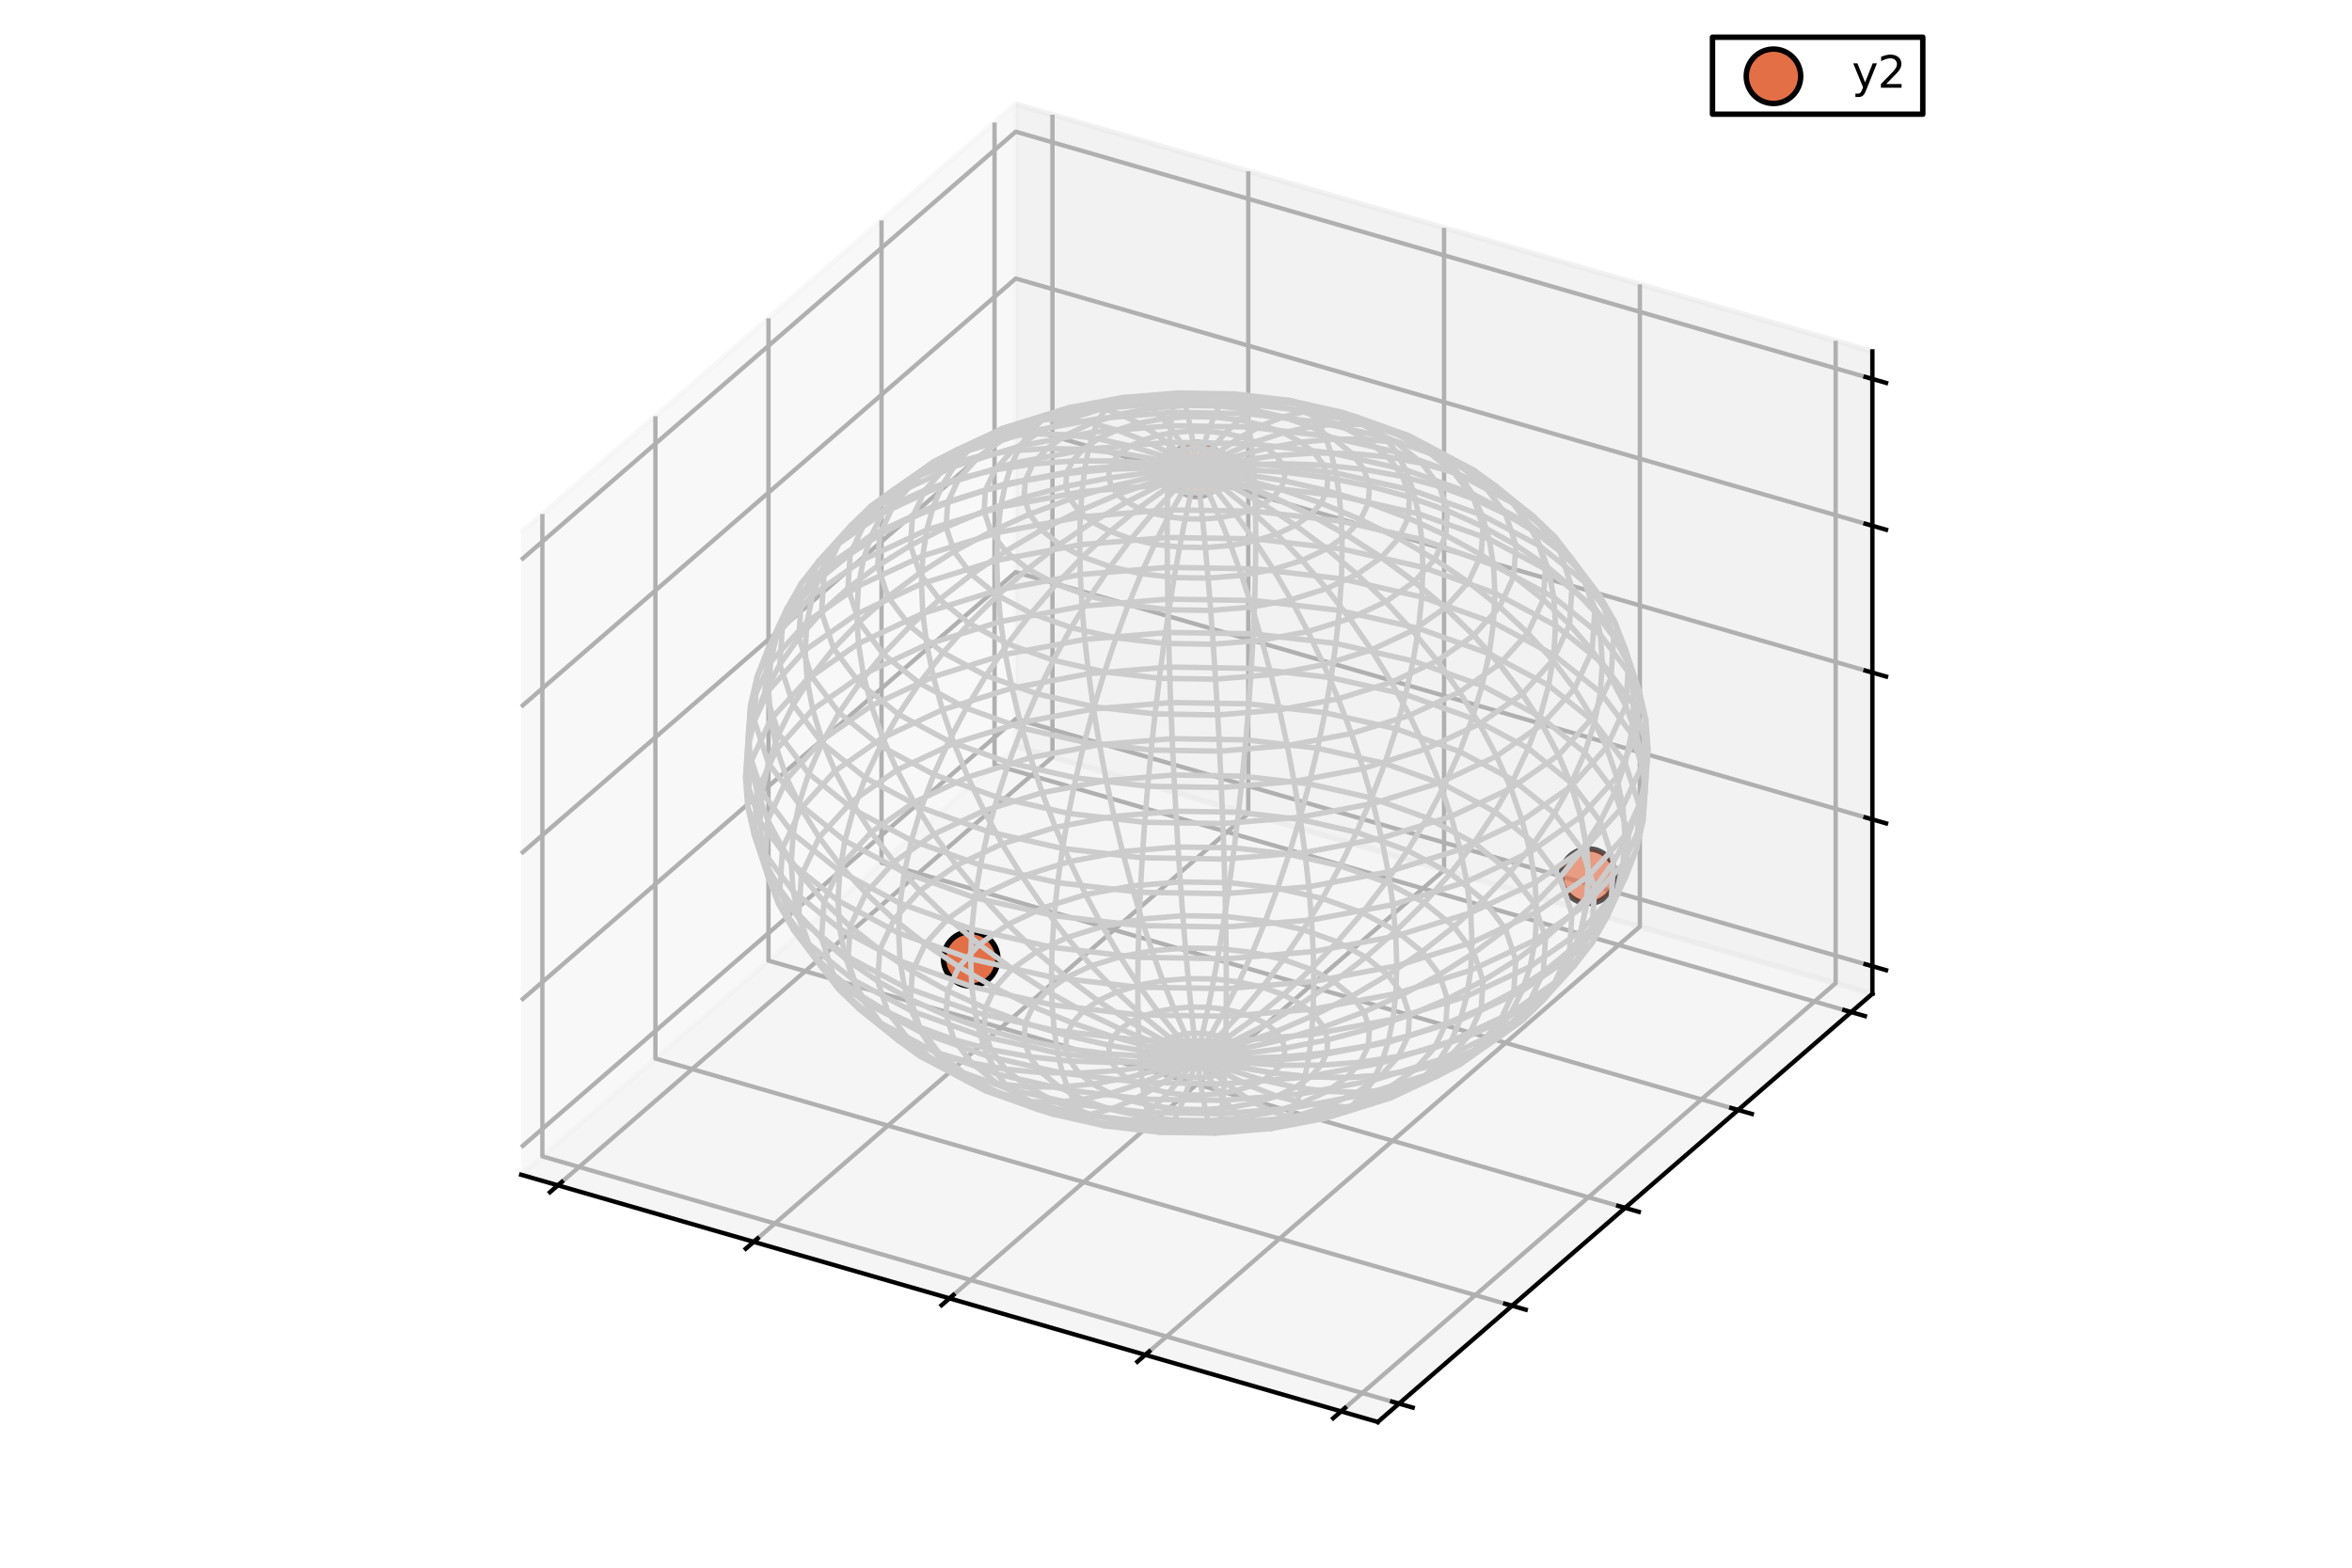<?xml version="1.0" encoding="utf-8" standalone="no"?>
<!DOCTYPE svg PUBLIC "-//W3C//DTD SVG 1.1//EN"
  "http://www.w3.org/Graphics/SVG/1.1/DTD/svg11.dtd">
<svg xmlns:xlink="http://www.w3.org/1999/xlink" width="432pt" height="288pt" viewBox="0 0 432 288" xmlns="http://www.w3.org/2000/svg" version="1.1">
 <defs>
  <style type="text/css">*{stroke-linejoin: round; stroke-linecap: butt}</style>
 </defs>
 <g id="figure_1">
  <g id="patch_1">
   <path d="M 0 288 
L 432 288 
L 432 0 
L 0 0 
z
" style="fill: #ffffff"/>
  </g>
  <g id="patch_2">
   <path d="M 74.835 285.165 
L 357.165 285.165 
L 357.165 2.835 
L 74.835 2.835 
z
" style="fill: #ffffff"/>
  </g>
  <g id="pane3d_1">
   <g id="patch_3">
    <path d="M 95.726 215.812 
L 186.566 137.142 
L 186.566 19.138 
L 95.726 97.807 
" style="fill: #f2f2f2; opacity: 0.5; stroke: #f2f2f2; stroke-linejoin: miter"/>
   </g>
  </g>
  <g id="pane3d_2">
   <g id="patch_4">
    <path d="M 186.566 137.142 
L 343.905 182.562 
L 343.905 64.558 
L 186.566 19.138 
" style="fill: #e6e6e6; opacity: 0.5; stroke: #e6e6e6; stroke-linejoin: miter"/>
   </g>
  </g>
  <g id="pane3d_3">
   <g id="patch_5">
    <path d="M 95.726 215.812 
L 253.065 261.232 
L 343.905 182.562 
L 186.566 137.142 
" style="fill: #ececec; opacity: 0.5; stroke: #ececec; stroke-linejoin: miter"/>
   </g>
  </g>
  <g id="grid3d_1">
   <g id="Line3DCollection_1">
    <path d="M 102.469 217.758 
L 193.309 139.089 
L 193.309 21.084 
" style="fill: none; stroke: #b0b0b0; stroke-width: 0.8"/>
    <path d="M 138.432 228.14 
L 229.272 149.47 
L 229.272 31.466 
" style="fill: none; stroke: #b0b0b0; stroke-width: 0.8"/>
    <path d="M 174.395 238.522 
L 265.235 159.852 
L 265.235 41.848 
" style="fill: none; stroke: #b0b0b0; stroke-width: 0.8"/>
    <path d="M 210.359 248.904 
L 301.199 170.234 
L 301.199 52.229 
" style="fill: none; stroke: #b0b0b0; stroke-width: 0.8"/>
    <path d="M 246.322 259.285 
L 337.162 180.616 
L 337.162 62.611 
" style="fill: none; stroke: #b0b0b0; stroke-width: 0.8"/>
   </g>
  </g>
  <g id="grid3d_2">
   <g id="Line3DCollection_2">
    <path d="M 99.619 94.436 
L 99.619 212.44 
L 256.958 257.86 
" style="fill: none; stroke: #b0b0b0; stroke-width: 0.8"/>
    <path d="M 120.382 76.454 
L 120.382 194.459 
L 277.722 239.879 
" style="fill: none; stroke: #b0b0b0; stroke-width: 0.8"/>
    <path d="M 141.146 58.472 
L 141.146 176.477 
L 298.485 221.897 
" style="fill: none; stroke: #b0b0b0; stroke-width: 0.8"/>
    <path d="M 161.909 40.491 
L 161.909 158.495 
L 319.248 203.915 
" style="fill: none; stroke: #b0b0b0; stroke-width: 0.8"/>
    <path d="M 182.672 22.509 
L 182.672 140.514 
L 340.012 185.934 
" style="fill: none; stroke: #b0b0b0; stroke-width: 0.8"/>
   </g>
  </g>
  <g id="grid3d_3">
   <g id="Line3DCollection_3">
    <path d="M 343.905 177.505 
L 186.566 132.085 
L 95.726 210.755 
" style="fill: none; stroke: #b0b0b0; stroke-width: 0.8"/>
    <path d="M 343.905 150.532 
L 186.566 105.112 
L 95.726 183.782 
" style="fill: none; stroke: #b0b0b0; stroke-width: 0.8"/>
    <path d="M 343.905 123.56 
L 186.566 78.14 
L 95.726 156.81 
" style="fill: none; stroke: #b0b0b0; stroke-width: 0.8"/>
    <path d="M 343.905 96.587 
L 186.566 51.167 
L 95.726 129.837 
" style="fill: none; stroke: #b0b0b0; stroke-width: 0.8"/>
    <path d="M 343.905 69.615 
L 186.566 24.195 
L 95.726 102.865 
" style="fill: none; stroke: #b0b0b0; stroke-width: 0.8"/>
   </g>
  </g>
  <g id="axis3d_1">
   <g id="line2d_1">
    <path d="M 95.726 215.812 
L 253.065 261.232 
" style="fill: none; stroke: #000000; stroke-width: 0.8; stroke-linecap: square"/>
   </g>
   <g id="xtick_1">
    <g id="line2d_2">
     <path d="M 103.195 217.129 
L 101.015 219.017 
" style="fill: none; stroke: #000000; stroke-width: 0.8; stroke-linecap: square"/>
    </g>
   </g>
   <g id="xtick_2">
    <g id="line2d_3">
     <path d="M 139.159 227.511 
L 136.979 229.399 
" style="fill: none; stroke: #000000; stroke-width: 0.8; stroke-linecap: square"/>
    </g>
   </g>
   <g id="xtick_3">
    <g id="line2d_4">
     <path d="M 175.122 237.893 
L 172.942 239.781 
" style="fill: none; stroke: #000000; stroke-width: 0.8; stroke-linecap: square"/>
    </g>
   </g>
   <g id="xtick_4">
    <g id="line2d_5">
     <path d="M 211.085 248.274 
L 208.905 250.162 
" style="fill: none; stroke: #000000; stroke-width: 0.8; stroke-linecap: square"/>
    </g>
   </g>
   <g id="xtick_5">
    <g id="line2d_6">
     <path d="M 247.049 258.656 
L 244.868 260.544 
" style="fill: none; stroke: #000000; stroke-width: 0.8; stroke-linecap: square"/>
    </g>
   </g>
  </g>
  <g id="axis3d_2">
   <g id="line2d_7">
    <path d="M 343.905 182.562 
L 253.065 261.232 
" style="fill: none; stroke: #000000; stroke-width: 0.8; stroke-linecap: square"/>
   </g>
   <g id="xtick_6">
    <g id="line2d_8">
     <path d="M 255.699 257.497 
L 259.476 258.587 
" style="fill: none; stroke: #000000; stroke-width: 0.8; stroke-linecap: square"/>
    </g>
   </g>
   <g id="xtick_7">
    <g id="line2d_9">
     <path d="M 276.463 239.515 
L 280.239 240.605 
" style="fill: none; stroke: #000000; stroke-width: 0.8; stroke-linecap: square"/>
    </g>
   </g>
   <g id="xtick_8">
    <g id="line2d_10">
     <path d="M 297.226 221.534 
L 301.002 222.624 
" style="fill: none; stroke: #000000; stroke-width: 0.8; stroke-linecap: square"/>
    </g>
   </g>
   <g id="xtick_9">
    <g id="line2d_11">
     <path d="M 317.99 203.552 
L 321.766 204.642 
" style="fill: none; stroke: #000000; stroke-width: 0.8; stroke-linecap: square"/>
    </g>
   </g>
   <g id="xtick_10">
    <g id="line2d_12">
     <path d="M 338.753 185.57 
L 342.529 186.66 
" style="fill: none; stroke: #000000; stroke-width: 0.8; stroke-linecap: square"/>
    </g>
   </g>
  </g>
  <g id="axis3d_3">
   <g id="line2d_13">
    <path d="M 343.905 182.562 
L 343.905 64.558 
" style="fill: none; stroke: #000000; stroke-width: 0.8; stroke-linecap: square"/>
   </g>
   <g id="xtick_11">
    <g id="line2d_14">
     <path d="M 342.646 177.141 
L 346.422 178.232 
" style="fill: none; stroke: #000000; stroke-width: 0.8; stroke-linecap: square"/>
    </g>
    <g id="text_1">
     <!-- $-1.0$ -->
     <g style="fill: #ffffff" transform="translate(353.594 180.983) scale(0.08 -0.08)">
      <defs>
       <path id="DejaVuSans-2212" d="M 678 2272 
L 4684 2272 
L 4684 1741 
L 678 1741 
L 678 2272 
z
" transform="scale(0.016)"/>
       <path id="DejaVuSans-31" d="M 794 531 
L 1825 531 
L 1825 4091 
L 703 3866 
L 703 4441 
L 1819 4666 
L 2450 4666 
L 2450 531 
L 3481 531 
L 3481 0 
L 794 0 
L 794 531 
z
" transform="scale(0.016)"/>
       <path id="DejaVuSans-2e" d="M 684 794 
L 1344 794 
L 1344 0 
L 684 0 
L 684 794 
z
" transform="scale(0.016)"/>
       <path id="DejaVuSans-30" d="M 2034 4250 
Q 1547 4250 1301 3770 
Q 1056 3291 1056 2328 
Q 1056 1369 1301 889 
Q 1547 409 2034 409 
Q 2525 409 2770 889 
Q 3016 1369 3016 2328 
Q 3016 3291 2770 3770 
Q 2525 4250 2034 4250 
z
M 2034 4750 
Q 2819 4750 3233 4129 
Q 3647 3509 3647 2328 
Q 3647 1150 3233 529 
Q 2819 -91 2034 -91 
Q 1250 -91 836 529 
Q 422 1150 422 2328 
Q 422 3509 836 4129 
Q 1250 4750 2034 4750 
z
" transform="scale(0.016)"/>
      </defs>
      <use xlink:href="#DejaVuSans-2212" transform="translate(0 0.781)"/>
      <use xlink:href="#DejaVuSans-31" transform="translate(83.789 0.781)"/>
      <use xlink:href="#DejaVuSans-2e" transform="translate(147.412 0.781)"/>
      <use xlink:href="#DejaVuSans-30" transform="translate(179.199 0.781)"/>
     </g>
    </g>
   </g>
   <g id="xtick_12">
    <g id="line2d_15">
     <path d="M 342.646 150.169 
L 346.422 151.259 
" style="fill: none; stroke: #000000; stroke-width: 0.8; stroke-linecap: square"/>
    </g>
    <g id="text_2">
     <!-- $-0.5$ -->
     <g style="fill: #ffffff" transform="translate(353.594 154.011) scale(0.08 -0.08)">
      <defs>
       <path id="DejaVuSans-35" d="M 691 4666 
L 3169 4666 
L 3169 4134 
L 1269 4134 
L 1269 2991 
Q 1406 3038 1543 3061 
Q 1681 3084 1819 3084 
Q 2600 3084 3056 2656 
Q 3513 2228 3513 1497 
Q 3513 744 3044 326 
Q 2575 -91 1722 -91 
Q 1428 -91 1123 -41 
Q 819 9 494 109 
L 494 744 
Q 775 591 1075 516 
Q 1375 441 1709 441 
Q 2250 441 2565 725 
Q 2881 1009 2881 1497 
Q 2881 1984 2565 2268 
Q 2250 2553 1709 2553 
Q 1456 2553 1204 2497 
Q 953 2441 691 2322 
L 691 4666 
z
" transform="scale(0.016)"/>
      </defs>
      <use xlink:href="#DejaVuSans-2212" transform="translate(0 0.781)"/>
      <use xlink:href="#DejaVuSans-30" transform="translate(83.789 0.781)"/>
      <use xlink:href="#DejaVuSans-2e" transform="translate(147.412 0.781)"/>
      <use xlink:href="#DejaVuSans-35" transform="translate(179.199 0.781)"/>
     </g>
    </g>
   </g>
   <g id="xtick_13">
    <g id="line2d_16">
     <path d="M 342.646 123.196 
L 346.422 124.287 
" style="fill: none; stroke: #000000; stroke-width: 0.8; stroke-linecap: square"/>
    </g>
    <g id="text_3">
     <!-- $0.0$ -->
     <g style="fill: #ffffff" transform="translate(356.914 127.038) scale(0.08 -0.08)">
      <use xlink:href="#DejaVuSans-30" transform="translate(0 0.781)"/>
      <use xlink:href="#DejaVuSans-2e" transform="translate(63.623 0.781)"/>
      <use xlink:href="#DejaVuSans-30" transform="translate(95.41 0.781)"/>
     </g>
    </g>
   </g>
   <g id="xtick_14">
    <g id="line2d_17">
     <path d="M 342.646 96.224 
L 346.422 97.314 
" style="fill: none; stroke: #000000; stroke-width: 0.8; stroke-linecap: square"/>
    </g>
    <g id="text_4">
     <!-- $0.5$ -->
     <g style="fill: #ffffff" transform="translate(356.914 100.066) scale(0.08 -0.08)">
      <use xlink:href="#DejaVuSans-30" transform="translate(0 0.781)"/>
      <use xlink:href="#DejaVuSans-2e" transform="translate(63.623 0.781)"/>
      <use xlink:href="#DejaVuSans-35" transform="translate(95.41 0.781)"/>
     </g>
    </g>
   </g>
   <g id="xtick_15">
    <g id="line2d_18">
     <path d="M 342.646 69.252 
L 346.422 70.342 
" style="fill: none; stroke: #000000; stroke-width: 0.8; stroke-linecap: square"/>
    </g>
    <g id="text_5">
     <!-- $1.0$ -->
     <g style="fill: #ffffff" transform="translate(356.914 73.093) scale(0.08 -0.08)">
      <use xlink:href="#DejaVuSans-31" transform="translate(0 0.781)"/>
      <use xlink:href="#DejaVuSans-2e" transform="translate(63.623 0.781)"/>
      <use xlink:href="#DejaVuSans-30" transform="translate(95.41 0.781)"/>
     </g>
    </g>
   </g>
  </g>
  <g id="axes_1">
   <g id="Path3DCollection_1">
    <defs>
     <path id="C0_0_c5fd93002d" d="M 0 5 
C 1.326 5 2.598 4.473 3.536 3.536 
C 4.473 2.598 5 1.326 5 -0 
C 5 -1.326 4.473 -2.598 3.536 -3.536 
C 2.598 -4.473 1.326 -5 0 -5 
C -1.326 -5 -2.598 -4.473 -3.536 -3.536 
C -4.473 -2.598 -5 -1.326 -5 0 
C -5 1.326 -4.473 2.598 -3.536 3.536 
C -2.598 4.473 -1.326 5 0 5 
z
"/>
    </defs>
    <g clip-path="url(#pccd2fb65cb)">
     <use xlink:href="#C0_0_c5fd93002d" x="219.815" y="86.24" style="fill: #e36f47; fill-opacity: 0.3; stroke: #000000; stroke-opacity: 0.3"/>
    </g>
    <g clip-path="url(#pccd2fb65cb)">
     <use xlink:href="#C0_0_c5fd93002d" x="291.742" y="160.948" style="fill: #e36f47; fill-opacity: 0.408; stroke: #000000; stroke-opacity: 0.408"/>
    </g>
    <g clip-path="url(#pccd2fb65cb)">
     <use xlink:href="#C0_0_c5fd93002d" x="291.742" y="160.948" style="fill: #e36f47; fill-opacity: 0.408; stroke: #000000; stroke-opacity: 0.408"/>
    </g>
    <g clip-path="url(#pccd2fb65cb)">
     <use xlink:href="#C0_0_c5fd93002d" x="178.288" y="176.148" style="fill: #e36f47; stroke: #000000"/>
    </g>
   </g>
   <g id="Line3DCollection_4">
    <path d="M 219.815 86.24 
L 226.865 88.535 
L 233.847 91.327 
L 240.694 94.59 
L 247.34 98.292 
L 253.721 102.397 
L 259.776 106.867 
L 265.445 111.657 
L 270.675 116.722 
L 275.415 122.013 
L 279.62 127.479 
L 283.249 133.067 
L 286.267 138.724 
L 288.645 144.395 
L 290.36 150.025 
L 291.396 155.561 
L 291.742 160.948 
L 291.396 166.136 
L 290.36 171.073 
L 288.645 175.713 
L 286.267 180.011 
L 283.249 183.926 
L 279.62 187.419 
L 275.415 190.457 
L 270.675 193.012 
L 265.445 195.057 
L 259.776 196.574 
L 253.721 197.548 
L 247.34 197.969 
L 240.694 197.834 
L 233.847 197.144 
L 226.865 195.905 
L 219.815 194.13 
" clip-path="url(#pccd2fb65cb)" style="fill: none; stroke: #cccccc"/>
    <path d="M 219.815 86.24 
L 227.524 87.808 
L 235.158 89.88 
L 242.645 92.437 
L 249.912 95.454 
L 256.889 98.902 
L 263.509 102.747 
L 269.708 106.953 
L 275.426 111.479 
L 280.61 116.281 
L 285.207 121.313 
L 289.175 126.527 
L 292.475 131.873 
L 295.075 137.299 
L 296.95 142.752 
L 298.083 148.181 
L 298.461 153.533 
L 298.083 158.756 
L 296.95 163.801 
L 295.075 168.618 
L 292.475 173.161 
L 289.175 177.386 
L 285.207 181.254 
L 280.61 184.725 
L 275.426 187.768 
L 269.708 190.353 
L 263.509 192.454 
L 256.889 194.052 
L 249.912 195.132 
L 242.645 195.682 
L 235.158 195.697 
L 227.524 195.178 
L 219.815 194.13 
" clip-path="url(#pccd2fb65cb)" style="fill: none; stroke: #cccccc"/>
    <path d="M 219.815 86.24 
L 227.886 87.031 
L 235.88 88.334 
L 243.718 90.136 
L 251.327 92.42 
L 258.632 95.165 
L 265.563 98.343 
L 272.053 101.923 
L 278.041 105.873 
L 283.467 110.152 
L 288.281 114.721 
L 292.435 119.536 
L 295.89 124.549 
L 298.613 129.712 
L 300.576 134.977 
L 301.762 140.291 
L 302.158 145.605 
L 301.762 150.866 
L 300.576 156.025 
L 298.613 161.031 
L 295.89 165.836 
L 292.435 170.395 
L 288.281 174.662 
L 283.467 178.597 
L 278.041 182.162 
L 272.053 185.323 
L 265.563 188.05 
L 258.632 190.315 
L 251.327 192.098 
L 243.718 193.38 
L 235.88 194.151 
L 227.886 194.401 
L 219.815 194.13 
" clip-path="url(#pccd2fb65cb)" style="fill: none; stroke: #cccccc"/>
    <path d="M 219.815 86.24 
L 227.939 86.233 
L 235.984 86.746 
L 243.873 87.774 
L 251.531 89.307 
L 258.883 91.329 
L 265.859 93.822 
L 272.391 96.762 
L 278.417 100.119 
L 283.879 103.863 
L 288.724 107.956 
L 292.905 112.36 
L 296.383 117.032 
L 299.123 121.926 
L 301.099 126.997 
L 302.292 132.194 
L 302.691 137.469 
L 302.292 142.769 
L 301.099 148.045 
L 299.123 153.245 
L 296.383 158.319 
L 292.905 163.219 
L 288.724 167.897 
L 283.879 172.308 
L 278.417 176.409 
L 272.391 180.162 
L 265.859 183.529 
L 258.883 186.48 
L 251.531 188.984 
L 243.873 191.018 
L 235.984 192.563 
L 227.939 193.604 
L 219.815 194.13 
" clip-path="url(#pccd2fb65cb)" style="fill: none; stroke: #cccccc"/>
    <path d="M 219.815 86.24 
L 227.679 85.446 
L 235.466 85.179 
L 243.103 85.443 
L 250.516 86.233 
L 257.632 87.543 
L 264.385 89.36 
L 270.709 91.666 
L 276.542 94.44 
L 281.829 97.654 
L 286.519 101.278 
L 290.566 105.276 
L 293.932 109.611 
L 296.585 114.24 
L 298.498 119.119 
L 299.653 124.201 
L 300.039 129.437 
L 299.653 134.776 
L 298.498 140.167 
L 296.585 145.559 
L 293.932 150.899 
L 290.566 156.135 
L 286.519 161.218 
L 281.829 166.099 
L 276.542 170.73 
L 270.709 175.066 
L 264.385 179.067 
L 257.632 182.693 
L 250.516 185.91 
L 243.103 188.687 
L 235.466 190.996 
L 227.679 192.816 
L 219.815 194.13 
" clip-path="url(#pccd2fb65cb)" style="fill: none; stroke: #cccccc"/>
    <path d="M 219.815 86.24 
L 227.116 84.699 
L 234.347 83.693 
L 241.438 83.231 
L 248.321 83.317 
L 254.929 83.951 
L 261.199 85.127 
L 267.07 86.833 
L 272.487 89.053 
L 277.396 91.765 
L 281.75 94.943 
L 285.508 98.557 
L 288.634 102.572 
L 291.096 106.949 
L 292.873 111.647 
L 293.945 116.619 
L 294.304 121.818 
L 293.945 127.194 
L 292.873 132.695 
L 291.096 138.268 
L 288.634 143.86 
L 285.508 149.416 
L 281.75 154.883 
L 277.396 160.209 
L 272.487 165.342 
L 267.07 170.233 
L 261.199 174.834 
L 254.929 179.102 
L 248.321 182.995 
L 241.438 186.475 
L 234.347 189.51 
L 227.116 192.07 
L 219.815 194.13 
" clip-path="url(#pccd2fb65cb)" style="fill: none; stroke: #cccccc"/>
    <path d="M 219.815 86.24 
L 226.274 84.022 
L 232.67 82.344 
L 238.942 81.224 
L 245.031 80.672 
L 250.876 80.693 
L 256.422 81.286 
L 261.616 82.447 
L 266.407 84.164 
L 270.75 86.421 
L 274.602 89.195 
L 277.926 92.46 
L 280.691 96.185 
L 282.869 100.334 
L 284.44 104.866 
L 285.389 109.739 
L 285.706 114.905 
L 285.389 120.314 
L 284.44 125.915 
L 282.869 131.653 
L 280.691 137.473 
L 277.926 143.319 
L 274.602 149.135 
L 270.75 154.865 
L 266.407 160.454 
L 261.616 165.847 
L 256.422 170.994 
L 250.876 175.843 
L 245.031 180.349 
L 238.942 184.468 
L 232.67 188.161 
L 226.274 191.392 
L 219.815 194.13 
" clip-path="url(#pccd2fb65cb)" style="fill: none; stroke: #cccccc"/>
    <path d="M 219.815 86.24 
L 225.183 83.439 
L 230.499 81.185 
L 235.712 79.499 
L 240.771 78.398 
L 245.629 77.892 
L 250.239 77.985 
L 254.555 78.678 
L 258.537 79.963 
L 262.146 81.828 
L 265.347 84.255 
L 268.11 87.22 
L 270.408 90.696 
L 272.218 94.648 
L 273.524 99.039 
L 274.313 103.826 
L 274.576 108.963 
L 274.313 114.401 
L 273.524 120.087 
L 272.218 125.967 
L 270.408 131.984 
L 268.11 138.079 
L 265.347 144.195 
L 262.146 150.272 
L 258.537 156.253 
L 254.555 162.078 
L 250.239 167.693 
L 245.629 173.042 
L 240.771 178.075 
L 235.712 182.744 
L 230.499 187.002 
L 225.183 190.81 
L 219.815 194.13 
" clip-path="url(#pccd2fb65cb)" style="fill: none; stroke: #cccccc"/>
    <path d="M 219.815 86.24 
L 223.886 82.974 
L 227.917 80.26 
L 231.87 78.123 
L 235.707 76.584 
L 239.391 75.657 
L 242.886 75.351 
L 246.16 75.67 
L 249.179 76.61 
L 251.916 78.162 
L 254.344 80.312 
L 256.439 83.038 
L 258.181 86.315 
L 259.554 90.111 
L 260.544 94.388 
L 261.142 99.107 
L 261.342 104.221 
L 261.142 109.682 
L 260.544 115.437 
L 259.554 121.429 
L 258.181 127.603 
L 256.439 133.897 
L 254.344 140.253 
L 251.916 146.607 
L 249.179 152.9 
L 246.16 159.07 
L 242.886 165.058 
L 239.391 170.807 
L 235.707 176.261 
L 231.87 181.367 
L 227.917 186.077 
L 223.886 190.345 
L 219.815 194.13 
" clip-path="url(#pccd2fb65cb)" style="fill: none; stroke: #cccccc"/>
    <path d="M 219.815 86.24 
L 222.432 82.645 
L 225.024 79.605 
L 227.565 77.148 
L 230.032 75.298 
L 232.4 74.073 
L 234.647 73.484 
L 236.752 73.538 
L 238.693 74.234 
L 240.452 75.565 
L 242.013 77.519 
L 243.36 80.075 
L 244.48 83.211 
L 245.362 86.896 
L 245.999 91.093 
L 246.383 95.764 
L 246.512 100.862 
L 246.383 106.339 
L 245.999 112.141 
L 245.362 118.214 
L 244.48 124.499 
L 243.36 130.934 
L 242.013 137.459 
L 240.452 144.01 
L 238.693 150.524 
L 236.752 156.938 
L 234.647 163.192 
L 232.4 169.223 
L 230.032 174.975 
L 227.565 180.392 
L 225.024 185.422 
L 222.432 190.016 
L 219.815 194.13 
" clip-path="url(#pccd2fb65cb)" style="fill: none; stroke: #cccccc"/>
    <path d="M 219.815 86.24 
L 220.878 82.464 
L 221.93 79.244 
L 222.962 76.611 
L 223.964 74.59 
L 224.926 73.201 
L 225.838 72.457 
L 226.693 72.366 
L 227.481 72.927 
L 228.195 74.136 
L 228.829 75.982 
L 229.376 78.445 
L 229.831 81.503 
L 230.189 85.127 
L 230.448 89.28 
L 230.604 93.924 
L 230.656 99.013 
L 230.604 104.499 
L 230.448 110.328 
L 230.189 116.445 
L 229.831 122.791 
L 229.376 129.304 
L 228.829 135.922 
L 228.195 142.581 
L 227.481 149.217 
L 226.693 155.766 
L 225.838 162.165 
L 224.926 168.352 
L 223.964 174.268 
L 222.962 179.855 
L 221.93 185.061 
L 220.878 189.834 
L 219.815 194.13 
" clip-path="url(#pccd2fb65cb)" style="fill: none; stroke: #cccccc"/>
    <path d="M 219.815 86.24 
L 219.283 82.438 
L 218.756 79.192 
L 218.238 76.534 
L 217.737 74.488 
L 217.255 73.076 
L 216.797 72.309 
L 216.369 72.197 
L 215.974 72.739 
L 215.616 73.93 
L 215.299 75.76 
L 215.025 78.21 
L 214.797 81.257 
L 214.617 84.872 
L 214.488 89.019 
L 214.409 93.659 
L 214.383 98.747 
L 214.409 104.234 
L 214.488 110.067 
L 214.617 116.19 
L 214.797 122.545 
L 215.025 129.069 
L 215.299 135.701 
L 215.616 142.375 
L 215.974 149.029 
L 216.369 155.597 
L 216.797 162.017 
L 217.255 168.226 
L 217.737 174.166 
L 218.238 179.778 
L 218.756 185.009 
L 219.283 189.808 
L 219.815 194.13 
" clip-path="url(#pccd2fb65cb)" style="fill: none; stroke: #cccccc"/>
    <path d="M 219.815 86.24 
L 217.708 82.568 
L 215.622 79.451 
L 213.575 76.919 
L 211.589 74.996 
L 209.682 73.701 
L 207.873 73.046 
L 206.178 73.038 
L 204.615 73.676 
L 203.199 74.956 
L 201.942 76.863 
L 200.858 79.38 
L 199.956 82.482 
L 199.245 86.141 
L 198.732 90.319 
L 198.423 94.978 
L 198.319 100.073 
L 198.423 105.554 
L 198.732 111.368 
L 199.245 117.459 
L 199.956 123.77 
L 200.858 130.239 
L 201.942 136.803 
L 203.199 143.4 
L 204.615 149.966 
L 206.178 156.438 
L 207.873 162.753 
L 209.682 168.851 
L 211.589 174.673 
L 213.575 180.163 
L 215.622 185.268 
L 217.708 189.938 
L 219.815 194.13 
" clip-path="url(#pccd2fb65cb)" style="fill: none; stroke: #cccccc"/>
    <path d="M 219.815 86.24 
L 216.215 82.849 
L 212.649 80.01 
L 209.152 77.751 
L 205.758 76.093 
L 202.499 75.053 
L 199.407 74.639 
L 196.512 74.857 
L 193.841 75.704 
L 191.42 77.172 
L 189.272 79.247 
L 187.419 81.909 
L 185.878 85.132 
L 184.663 88.885 
L 183.787 93.132 
L 183.258 97.832 
L 183.082 102.94 
L 183.258 108.407 
L 183.787 114.18 
L 184.663 120.204 
L 185.878 126.419 
L 187.419 132.768 
L 189.272 139.187 
L 191.42 145.617 
L 193.841 151.994 
L 196.512 158.257 
L 199.407 164.346 
L 202.499 170.203 
L 205.758 175.771 
L 209.152 180.995 
L 212.649 185.827 
L 216.215 190.219 
L 219.815 194.13 
" clip-path="url(#pccd2fb65cb)" style="fill: none; stroke: #cccccc"/>
    <path d="M 219.815 86.24 
L 214.86 83.27 
L 209.952 80.849 
L 205.139 78.999 
L 200.467 77.738 
L 195.982 77.079 
L 191.726 77.028 
L 187.74 77.584 
L 184.064 78.744 
L 180.732 80.495 
L 177.776 82.821 
L 175.225 85.7 
L 173.104 89.103 
L 171.432 92.998 
L 170.227 97.348 
L 169.499 102.11 
L 169.255 107.239 
L 169.499 112.685 
L 170.227 118.396 
L 171.432 124.317 
L 173.104 130.391 
L 175.225 136.559 
L 177.776 142.762 
L 180.732 148.94 
L 184.064 155.034 
L 187.74 160.984 
L 191.726 166.735 
L 195.982 172.23 
L 200.467 177.416 
L 205.139 182.243 
L 209.952 186.666 
L 214.86 190.641 
L 219.815 194.13 
" clip-path="url(#pccd2fb65cb)" style="fill: none; stroke: #cccccc"/>
    <path d="M 219.815 86.24 
L 213.695 83.816 
L 207.633 81.935 
L 201.689 80.614 
L 195.919 79.868 
L 190.38 79.702 
L 185.124 80.119 
L 180.202 81.115 
L 175.661 82.679 
L 171.546 84.797 
L 167.896 87.448 
L 164.745 90.608 
L 162.125 94.245 
L 160.061 98.324 
L 158.572 102.806 
L 157.673 107.648 
L 157.372 112.804 
L 157.673 118.224 
L 158.572 123.854 
L 160.061 129.643 
L 162.125 135.532 
L 164.745 141.467 
L 167.896 147.389 
L 171.546 153.242 
L 175.661 158.969 
L 180.202 164.515 
L 185.124 169.826 
L 190.38 174.853 
L 195.919 179.545 
L 201.689 183.859 
L 207.633 187.751 
L 213.695 191.186 
L 219.815 194.13 
" clip-path="url(#pccd2fb65cb)" style="fill: none; stroke: #cccccc"/>
    <path d="M 219.815 86.24 
L 212.765 84.464 
L 205.783 83.226 
L 198.936 82.535 
L 192.29 82.4 
L 185.909 82.822 
L 179.855 83.796 
L 174.186 85.313 
L 168.955 87.358 
L 164.215 89.912 
L 160.01 92.95 
L 156.382 96.444 
L 153.364 100.358 
L 150.986 104.656 
L 149.271 109.296 
L 148.235 114.234 
L 147.889 119.421 
L 148.235 124.809 
L 149.271 130.344 
L 150.986 135.975 
L 153.364 141.646 
L 156.382 147.302 
L 160.01 152.891 
L 164.215 158.357 
L 168.955 163.648 
L 174.186 168.713 
L 179.855 173.503 
L 185.909 177.972 
L 192.29 182.078 
L 198.936 185.78 
L 205.783 189.042 
L 212.765 191.835 
L 219.815 194.13 
" clip-path="url(#pccd2fb65cb)" style="fill: none; stroke: #cccccc"/>
    <path d="M 219.815 86.24 
L 212.107 85.191 
L 204.472 84.672 
L 196.986 84.688 
L 189.719 85.238 
L 182.742 86.317 
L 176.122 87.915 
L 169.923 90.017 
L 164.204 92.601 
L 159.021 95.644 
L 154.423 99.116 
L 150.456 102.983 
L 147.156 107.209 
L 144.556 111.752 
L 142.68 116.569 
L 141.548 121.613 
L 141.169 126.836 
L 141.548 132.188 
L 142.68 137.617 
L 144.556 143.071 
L 147.156 148.496 
L 150.456 153.842 
L 154.423 159.056 
L 159.021 164.089 
L 164.204 168.891 
L 169.923 173.417 
L 176.122 177.622 
L 182.742 181.468 
L 189.719 184.915 
L 196.986 187.932 
L 204.472 190.489 
L 212.107 192.562 
L 219.815 194.13 
" clip-path="url(#pccd2fb65cb)" style="fill: none; stroke: #cccccc"/>
    <path d="M 219.815 86.24 
L 211.744 85.968 
L 203.751 86.219 
L 195.912 86.989 
L 188.304 88.272 
L 180.999 90.054 
L 174.068 92.32 
L 167.577 95.046 
L 161.59 98.207 
L 156.163 101.772 
L 151.349 105.708 
L 147.195 109.975 
L 143.74 114.533 
L 141.018 119.338 
L 139.054 124.344 
L 137.869 129.503 
L 137.472 134.764 
L 137.869 140.078 
L 139.054 145.393 
L 141.018 150.657 
L 143.74 155.821 
L 147.195 160.834 
L 151.349 165.648 
L 156.163 170.217 
L 161.59 174.497 
L 167.577 178.446 
L 174.068 182.027 
L 180.999 185.205 
L 188.304 187.949 
L 195.912 190.233 
L 203.751 192.036 
L 211.744 193.339 
L 219.815 194.13 
" clip-path="url(#pccd2fb65cb)" style="fill: none; stroke: #cccccc"/>
    <path d="M 219.815 86.24 
L 211.692 86.766 
L 203.647 87.806 
L 195.758 89.351 
L 188.1 91.385 
L 180.748 93.89 
L 173.772 96.84 
L 167.239 100.208 
L 161.213 103.96 
L 155.751 108.062 
L 150.906 112.473 
L 146.725 117.151 
L 143.248 122.05 
L 140.508 127.124 
L 138.532 132.324 
L 137.338 137.6 
L 136.939 142.901 
L 137.338 148.175 
L 138.532 153.373 
L 140.508 158.443 
L 143.248 163.338 
L 146.725 168.009 
L 150.906 172.413 
L 155.751 176.507 
L 161.213 180.25 
L 167.239 183.608 
L 173.772 186.547 
L 180.748 189.04 
L 188.1 191.063 
L 195.758 192.595 
L 203.647 193.623 
L 211.692 194.136 
L 219.815 194.13 
" clip-path="url(#pccd2fb65cb)" style="fill: none; stroke: #cccccc"/>
    <path d="M 219.815 86.24 
L 211.952 87.553 
L 204.164 89.373 
L 196.528 91.683 
L 189.115 94.459 
L 181.998 97.676 
L 175.245 101.302 
L 168.922 105.303 
L 163.089 109.64 
L 157.802 114.271 
L 153.112 119.151 
L 149.064 124.234 
L 145.698 129.471 
L 143.046 134.81 
L 141.133 140.202 
L 139.978 145.593 
L 139.592 150.933 
L 139.978 156.168 
L 141.133 161.25 
L 143.046 166.129 
L 145.698 170.758 
L 149.064 175.093 
L 153.112 179.092 
L 157.802 182.715 
L 163.089 185.93 
L 168.922 188.703 
L 175.245 191.01 
L 181.998 192.826 
L 189.115 194.136 
L 196.528 194.927 
L 204.164 195.19 
L 211.952 194.923 
L 219.815 194.13 
" clip-path="url(#pccd2fb65cb)" style="fill: none; stroke: #cccccc"/>
    <path d="M 219.815 86.24 
L 212.514 88.3 
L 205.283 90.859 
L 198.192 93.894 
L 191.31 97.375 
L 184.702 101.268 
L 178.432 105.535 
L 172.56 110.137 
L 167.144 115.027 
L 162.235 120.16 
L 157.88 125.486 
L 154.122 130.953 
L 150.997 136.51 
L 148.534 142.101 
L 146.758 147.675 
L 145.685 153.176 
L 145.327 158.552 
L 145.685 163.751 
L 146.758 168.723 
L 148.534 173.42 
L 150.997 177.797 
L 154.122 181.812 
L 157.88 185.426 
L 162.235 188.605 
L 167.144 191.317 
L 172.56 193.537 
L 178.432 195.242 
L 184.702 196.418 
L 191.31 197.052 
L 198.192 197.138 
L 205.283 196.676 
L 212.514 195.67 
L 219.815 194.13 
" clip-path="url(#pccd2fb65cb)" style="fill: none; stroke: #cccccc"/>
    <path d="M 219.815 86.24 
L 213.357 88.977 
L 206.961 92.208 
L 200.688 95.901 
L 194.6 100.02 
L 188.755 104.526 
L 183.208 109.376 
L 178.015 114.522 
L 173.223 119.915 
L 168.881 125.504 
L 165.029 131.234 
L 161.705 137.05 
L 158.94 142.897 
L 156.762 148.717 
L 155.19 154.455 
L 154.242 160.055 
L 153.924 165.465 
L 154.242 170.63 
L 155.19 175.503 
L 156.762 180.036 
L 158.94 184.184 
L 161.705 187.909 
L 165.029 191.174 
L 168.881 193.949 
L 173.223 196.205 
L 178.015 197.922 
L 183.208 199.083 
L 188.755 199.677 
L 194.6 199.698 
L 200.688 199.145 
L 206.961 198.025 
L 213.357 196.348 
L 219.815 194.13 
" clip-path="url(#pccd2fb65cb)" style="fill: none; stroke: #cccccc"/>
    <path d="M 219.815 86.24 
L 214.448 89.56 
L 209.132 93.367 
L 203.919 97.626 
L 198.859 102.294 
L 194.001 107.327 
L 189.392 112.677 
L 185.075 118.291 
L 181.093 124.117 
L 177.484 130.097 
L 174.283 136.174 
L 171.52 142.29 
L 169.223 148.386 
L 167.412 154.402 
L 166.106 160.282 
L 165.318 165.968 
L 165.054 171.406 
L 165.318 176.543 
L 166.106 181.33 
L 167.412 185.721 
L 169.223 189.674 
L 171.52 193.149 
L 174.283 196.115 
L 177.484 198.542 
L 181.093 200.407 
L 185.075 201.691 
L 189.392 202.384 
L 194.001 202.478 
L 198.859 201.971 
L 203.919 200.87 
L 209.132 199.184 
L 214.448 196.93 
L 219.815 194.13 
" clip-path="url(#pccd2fb65cb)" style="fill: none; stroke: #cccccc"/>
    <path d="M 219.815 86.24 
L 215.745 90.025 
L 211.714 94.292 
L 207.761 99.002 
L 203.924 104.109 
L 200.24 109.562 
L 196.744 115.311 
L 193.471 121.3 
L 190.451 127.47 
L 187.715 133.762 
L 185.287 140.117 
L 183.192 146.472 
L 181.449 152.767 
L 180.077 158.94 
L 179.086 164.933 
L 178.488 170.687 
L 178.288 176.148 
L 178.488 181.262 
L 179.086 185.981 
L 180.077 190.259 
L 181.449 194.054 
L 183.192 197.331 
L 185.287 200.057 
L 187.715 202.207 
L 190.451 203.759 
L 193.471 204.7 
L 196.744 205.018 
L 200.24 204.713 
L 203.924 203.786 
L 207.761 202.246 
L 211.714 200.109 
L 215.745 197.395 
L 219.815 194.13 
" clip-path="url(#pccd2fb65cb)" style="fill: none; stroke: #cccccc"/>
    <path d="M 219.815 86.24 
L 217.199 90.354 
L 214.607 94.948 
L 212.066 99.977 
L 209.599 105.394 
L 207.231 111.146 
L 204.983 117.178 
L 202.879 123.431 
L 200.938 129.845 
L 199.178 136.36 
L 197.618 142.91 
L 196.271 149.435 
L 195.151 155.871 
L 194.268 162.155 
L 193.632 168.228 
L 193.247 174.031 
L 193.119 179.508 
L 193.247 184.606 
L 193.632 189.276 
L 194.268 193.474 
L 195.151 197.158 
L 196.271 200.294 
L 197.618 202.851 
L 199.178 204.804 
L 200.938 206.135 
L 202.879 206.831 
L 204.983 206.885 
L 207.231 206.297 
L 209.599 205.072 
L 212.066 203.222 
L 214.607 200.765 
L 217.199 197.724 
L 219.815 194.13 
" clip-path="url(#pccd2fb65cb)" style="fill: none; stroke: #cccccc"/>
    <path d="M 219.815 86.24 
L 218.753 90.535 
L 217.7 95.308 
L 216.668 100.514 
L 215.667 106.102 
L 214.705 112.018 
L 213.793 118.205 
L 212.938 124.604 
L 212.15 131.153 
L 211.435 137.788 
L 210.802 144.447 
L 210.255 151.065 
L 209.8 157.578 
L 209.441 163.924 
L 209.183 170.041 
L 209.027 175.871 
L 208.975 181.356 
L 209.027 186.446 
L 209.183 191.089 
L 209.441 195.243 
L 209.8 198.866 
L 210.255 201.924 
L 210.802 204.388 
L 211.435 206.233 
L 212.15 207.442 
L 212.938 208.004 
L 213.793 207.912 
L 214.705 207.168 
L 215.667 205.779 
L 216.668 203.758 
L 217.7 201.125 
L 218.753 197.905 
L 219.815 194.13 
" clip-path="url(#pccd2fb65cb)" style="fill: none; stroke: #cccccc"/>
    <path d="M 219.815 86.24 
L 220.348 90.561 
L 220.875 95.36 
L 221.392 100.591 
L 221.894 106.204 
L 222.376 112.143 
L 222.833 118.353 
L 223.261 124.773 
L 223.656 131.341 
L 224.014 137.994 
L 224.332 144.669 
L 224.606 151.3 
L 224.834 157.825 
L 225.013 164.179 
L 225.143 170.302 
L 225.221 176.136 
L 225.247 181.623 
L 225.221 186.711 
L 225.143 191.351 
L 225.013 195.498 
L 224.834 199.112 
L 224.606 202.159 
L 224.332 204.609 
L 224.014 206.439 
L 223.656 207.631 
L 223.261 208.173 
L 222.833 208.06 
L 222.376 207.294 
L 221.894 205.881 
L 221.392 203.836 
L 220.875 201.177 
L 220.348 197.932 
L 219.815 194.13 
" clip-path="url(#pccd2fb65cb)" style="fill: none; stroke: #cccccc"/>
    <path d="M 219.815 86.24 
L 221.922 90.431 
L 224.009 95.102 
L 226.055 100.206 
L 228.041 105.696 
L 229.948 111.518 
L 231.758 117.616 
L 233.452 123.931 
L 235.015 130.403 
L 236.432 136.969 
L 237.688 143.566 
L 238.773 150.131 
L 239.675 156.599 
L 240.386 162.91 
L 240.898 169.002 
L 241.208 174.816 
L 241.311 180.297 
L 241.208 185.391 
L 240.898 190.05 
L 240.386 194.229 
L 239.675 197.887 
L 238.773 200.99 
L 237.688 203.507 
L 236.432 205.414 
L 235.015 206.693 
L 233.452 207.331 
L 231.758 207.323 
L 229.948 206.669 
L 228.041 205.374 
L 226.055 203.451 
L 224.009 200.919 
L 221.922 197.802 
L 219.815 194.13 
" clip-path="url(#pccd2fb65cb)" style="fill: none; stroke: #cccccc"/>
    <path d="M 219.815 86.24 
L 223.416 90.15 
L 226.982 94.542 
L 230.479 99.374 
L 233.873 104.599 
L 237.131 110.166 
L 240.223 116.023 
L 243.119 122.112 
L 245.79 128.376 
L 248.211 134.753 
L 250.358 141.182 
L 252.212 147.602 
L 253.753 153.95 
L 254.967 160.166 
L 255.843 166.189 
L 256.372 171.962 
L 256.549 177.429 
L 256.372 182.537 
L 255.843 187.238 
L 254.967 191.485 
L 253.753 195.238 
L 252.212 198.461 
L 250.358 201.122 
L 248.211 203.197 
L 245.79 204.665 
L 243.119 205.512 
L 240.223 205.73 
L 237.131 205.317 
L 233.873 204.276 
L 230.479 202.618 
L 226.982 200.359 
L 223.416 197.521 
L 219.815 194.13 
" clip-path="url(#pccd2fb65cb)" style="fill: none; stroke: #cccccc"/>
    <path d="M 219.815 86.24 
L 224.771 89.729 
L 229.679 93.704 
L 234.492 98.126 
L 239.164 102.954 
L 243.649 108.14 
L 247.905 113.635 
L 251.89 119.385 
L 255.567 125.336 
L 258.899 131.43 
L 261.854 137.608 
L 264.405 143.811 
L 266.527 149.979 
L 268.198 156.052 
L 269.404 161.973 
L 270.132 167.684 
L 270.375 173.13 
L 270.132 178.259 
L 269.404 183.021 
L 268.198 187.371 
L 266.527 191.266 
L 264.405 194.67 
L 261.854 197.548 
L 258.899 199.874 
L 255.567 201.626 
L 251.89 202.785 
L 247.905 203.342 
L 243.649 203.29 
L 239.164 202.631 
L 234.492 201.37 
L 229.679 199.52 
L 224.771 197.099 
L 219.815 194.13 
" clip-path="url(#pccd2fb65cb)" style="fill: none; stroke: #cccccc"/>
    <path d="M 219.815 86.24 
L 225.936 89.183 
L 231.997 92.618 
L 237.942 96.511 
L 243.711 100.824 
L 249.251 105.517 
L 254.507 110.543 
L 259.429 115.855 
L 263.969 121.401 
L 268.084 127.128 
L 271.735 132.981 
L 274.885 138.903 
L 277.505 144.837 
L 279.57 150.727 
L 281.059 156.515 
L 281.958 162.146 
L 282.258 167.565 
L 281.958 172.721 
L 281.059 177.563 
L 279.57 182.046 
L 277.505 186.125 
L 274.885 189.762 
L 271.735 192.921 
L 268.084 195.573 
L 263.969 197.691 
L 259.429 199.255 
L 254.507 200.25 
L 249.251 200.667 
L 243.711 200.501 
L 237.942 199.755 
L 231.997 198.435 
L 225.936 196.554 
L 219.815 194.13 
" clip-path="url(#pccd2fb65cb)" style="fill: none; stroke: #cccccc"/>
    <path d="M 219.815 86.24 
L 226.865 88.535 
L 233.847 91.327 
L 240.694 94.59 
L 247.34 98.292 
L 253.721 102.397 
L 259.776 106.867 
L 265.445 111.657 
L 270.675 116.722 
L 275.415 122.013 
L 279.62 127.479 
L 283.249 133.067 
L 286.267 138.724 
L 288.645 144.395 
L 290.36 150.025 
L 291.396 155.561 
L 291.742 160.948 
L 291.396 166.136 
L 290.36 171.073 
L 288.645 175.713 
L 286.267 180.011 
L 283.249 183.926 
L 279.62 187.419 
L 275.415 190.457 
L 270.675 193.012 
L 265.445 195.057 
L 259.776 196.574 
L 253.721 197.548 
L 247.34 197.969 
L 240.694 197.834 
L 233.847 197.144 
L 226.865 195.905 
L 219.815 194.13 
" clip-path="url(#pccd2fb65cb)" style="fill: none; stroke: #cccccc"/>
    <path d="M 219.815 86.24 
L 219.815 86.24 
L 219.815 86.24 
L 219.815 86.24 
L 219.815 86.24 
L 219.815 86.24 
L 219.815 86.24 
L 219.815 86.24 
L 219.815 86.24 
L 219.815 86.24 
L 219.815 86.24 
L 219.815 86.24 
L 219.815 86.24 
L 219.815 86.24 
L 219.815 86.24 
L 219.815 86.24 
L 219.815 86.24 
L 219.815 86.24 
L 219.815 86.24 
L 219.815 86.24 
L 219.815 86.24 
L 219.815 86.24 
L 219.815 86.24 
L 219.815 86.24 
L 219.815 86.24 
L 219.815 86.24 
L 219.815 86.24 
L 219.815 86.24 
L 219.815 86.24 
L 219.815 86.24 
L 219.815 86.24 
L 219.815 86.24 
L 219.815 86.24 
" clip-path="url(#pccd2fb65cb)" style="fill: none; stroke: #cccccc"/>
    <path d="M 226.865 88.535 
L 227.524 87.808 
L 227.886 87.031 
L 227.939 86.233 
L 227.679 85.446 
L 227.116 84.699 
L 226.274 84.022 
L 225.183 83.439 
L 223.886 82.974 
L 222.432 82.645 
L 220.878 82.464 
L 219.283 82.438 
L 217.708 82.568 
L 216.215 82.849 
L 214.86 83.27 
L 213.695 83.816 
L 212.765 84.464 
L 212.107 85.191 
L 211.744 85.968 
L 211.692 86.766 
L 211.952 87.553 
L 212.514 88.3 
L 213.357 88.977 
L 214.448 89.56 
L 215.745 90.025 
L 217.199 90.354 
L 218.753 90.535 
L 220.348 90.561 
L 221.922 90.431 
L 223.416 90.15 
L 224.771 89.729 
L 225.936 89.183 
L 226.865 88.535 
" clip-path="url(#pccd2fb65cb)" style="fill: none; stroke: #cccccc"/>
    <path d="M 233.847 91.327 
L 235.158 89.88 
L 235.88 88.334 
L 235.984 86.746 
L 235.466 85.179 
L 234.347 83.693 
L 232.67 82.344 
L 230.499 81.185 
L 227.917 80.26 
L 225.024 79.605 
L 221.93 79.244 
L 218.756 79.192 
L 215.622 79.451 
L 212.649 80.01 
L 209.952 80.849 
L 207.633 81.935 
L 205.783 83.226 
L 204.472 84.672 
L 203.751 86.219 
L 203.647 87.806 
L 204.164 89.373 
L 205.283 90.859 
L 206.961 92.208 
L 209.132 93.367 
L 211.714 94.292 
L 214.607 94.948 
L 217.7 95.308 
L 220.875 95.36 
L 224.009 95.102 
L 226.982 94.542 
L 229.679 93.704 
L 231.997 92.618 
L 233.847 91.327 
" clip-path="url(#pccd2fb65cb)" style="fill: none; stroke: #cccccc"/>
    <path d="M 240.694 94.59 
L 242.645 92.437 
L 243.718 90.136 
L 243.873 87.774 
L 243.103 85.443 
L 241.438 83.231 
L 238.942 81.224 
L 235.712 79.499 
L 231.87 78.123 
L 227.565 77.148 
L 222.962 76.611 
L 218.238 76.534 
L 213.575 76.919 
L 209.152 77.751 
L 205.139 78.999 
L 201.689 80.614 
L 198.936 82.535 
L 196.986 84.688 
L 195.912 86.989 
L 195.758 89.351 
L 196.528 91.683 
L 198.192 93.894 
L 200.688 95.901 
L 203.919 97.626 
L 207.761 99.002 
L 212.066 99.977 
L 216.668 100.514 
L 221.392 100.591 
L 226.055 100.206 
L 230.479 99.374 
L 234.492 98.126 
L 237.942 96.511 
L 240.694 94.59 
" clip-path="url(#pccd2fb65cb)" style="fill: none; stroke: #cccccc"/>
    <path d="M 247.34 98.292 
L 249.912 95.454 
L 251.327 92.42 
L 251.531 89.307 
L 250.516 86.233 
L 248.321 83.317 
L 245.031 80.672 
L 240.771 78.398 
L 235.707 76.584 
L 230.032 75.298 
L 223.964 74.59 
L 217.737 74.488 
L 211.589 74.996 
L 205.758 76.093 
L 200.467 77.738 
L 195.919 79.868 
L 192.29 82.4 
L 189.719 85.238 
L 188.304 88.272 
L 188.1 91.385 
L 189.115 94.459 
L 191.31 97.375 
L 194.6 100.02 
L 198.859 102.294 
L 203.924 104.109 
L 209.599 105.394 
L 215.667 106.102 
L 221.894 106.204 
L 228.041 105.696 
L 233.873 104.599 
L 239.164 102.954 
L 243.711 100.824 
L 247.34 98.292 
" clip-path="url(#pccd2fb65cb)" style="fill: none; stroke: #cccccc"/>
    <path d="M 253.721 102.397 
L 256.889 98.902 
L 258.632 95.165 
L 258.883 91.329 
L 257.632 87.543 
L 254.929 83.951 
L 250.876 80.693 
L 245.629 77.892 
L 239.391 75.657 
L 232.4 74.073 
L 224.926 73.201 
L 217.255 73.076 
L 209.682 73.701 
L 202.499 75.053 
L 195.982 77.079 
L 190.38 79.702 
L 185.909 82.822 
L 182.742 86.317 
L 180.999 90.054 
L 180.748 93.89 
L 181.998 97.676 
L 184.702 101.268 
L 188.755 104.526 
L 194.001 107.327 
L 200.24 109.562 
L 207.231 111.146 
L 214.705 112.018 
L 222.376 112.143 
L 229.948 111.518 
L 237.131 110.166 
L 243.649 108.14 
L 249.251 105.517 
L 253.721 102.397 
" clip-path="url(#pccd2fb65cb)" style="fill: none; stroke: #cccccc"/>
    <path d="M 259.776 106.867 
L 263.509 102.747 
L 265.563 98.343 
L 265.859 93.822 
L 264.385 89.36 
L 261.199 85.127 
L 256.422 81.286 
L 250.239 77.985 
L 242.886 75.351 
L 234.647 73.484 
L 225.838 72.457 
L 216.797 72.309 
L 207.873 73.046 
L 199.407 74.639 
L 191.726 77.028 
L 185.124 80.119 
L 179.855 83.796 
L 176.122 87.915 
L 174.068 92.32 
L 173.772 96.84 
L 175.245 101.302 
L 178.432 105.535 
L 183.208 109.376 
L 189.392 112.677 
L 196.744 115.311 
L 204.983 117.178 
L 213.793 118.205 
L 222.833 118.353 
L 231.758 117.616 
L 240.223 116.023 
L 247.905 113.635 
L 254.507 110.543 
L 259.776 106.867 
" clip-path="url(#pccd2fb65cb)" style="fill: none; stroke: #cccccc"/>
    <path d="M 265.445 111.657 
L 269.708 106.953 
L 272.053 101.923 
L 272.391 96.762 
L 270.709 91.666 
L 267.07 86.833 
L 261.616 82.447 
L 254.555 78.678 
L 246.16 75.67 
L 236.752 73.538 
L 226.693 72.366 
L 216.369 72.197 
L 206.178 73.038 
L 196.512 74.857 
L 187.74 77.584 
L 180.202 81.115 
L 174.186 85.313 
L 169.923 90.017 
L 167.577 95.046 
L 167.239 100.208 
L 168.922 105.303 
L 172.56 110.137 
L 178.015 114.522 
L 185.075 118.291 
L 193.471 121.3 
L 202.879 123.431 
L 212.938 124.604 
L 223.261 124.773 
L 233.452 123.931 
L 243.119 122.112 
L 251.89 119.385 
L 259.429 115.855 
L 265.445 111.657 
" clip-path="url(#pccd2fb65cb)" style="fill: none; stroke: #cccccc"/>
    <path d="M 270.675 116.722 
L 275.426 111.479 
L 278.041 105.873 
L 278.417 100.119 
L 276.542 94.44 
L 272.487 89.053 
L 266.407 84.164 
L 258.537 79.963 
L 249.179 76.61 
L 238.693 74.234 
L 227.481 72.927 
L 215.974 72.739 
L 204.615 73.676 
L 193.841 75.704 
L 184.064 78.744 
L 175.661 82.679 
L 168.955 87.358 
L 164.204 92.601 
L 161.59 98.207 
L 161.213 103.96 
L 163.089 109.64 
L 167.144 115.027 
L 173.223 119.915 
L 181.093 124.117 
L 190.451 127.47 
L 200.938 129.845 
L 212.15 131.153 
L 223.656 131.341 
L 235.015 130.403 
L 245.79 128.376 
L 255.567 125.336 
L 263.969 121.401 
L 270.675 116.722 
" clip-path="url(#pccd2fb65cb)" style="fill: none; stroke: #cccccc"/>
    <path d="M 275.415 122.013 
L 280.61 116.281 
L 283.467 110.152 
L 283.879 103.863 
L 281.829 97.654 
L 277.396 91.765 
L 270.75 86.421 
L 262.146 81.828 
L 251.916 78.162 
L 240.452 75.565 
L 228.195 74.136 
L 215.616 73.93 
L 203.199 74.956 
L 191.42 77.172 
L 180.732 80.495 
L 171.546 84.797 
L 164.215 89.912 
L 159.021 95.644 
L 156.163 101.772 
L 155.751 108.062 
L 157.802 114.271 
L 162.235 120.16 
L 168.881 125.504 
L 177.484 130.097 
L 187.715 133.762 
L 199.178 136.36 
L 211.435 137.788 
L 224.014 137.994 
L 236.432 136.969 
L 248.211 134.753 
L 258.899 131.43 
L 268.084 127.128 
L 275.415 122.013 
" clip-path="url(#pccd2fb65cb)" style="fill: none; stroke: #cccccc"/>
    <path d="M 279.62 127.479 
L 285.207 121.313 
L 288.281 114.721 
L 288.724 107.956 
L 286.519 101.278 
L 281.75 94.943 
L 274.602 89.195 
L 265.347 84.255 
L 254.344 80.312 
L 242.013 77.519 
L 228.829 75.982 
L 215.299 75.76 
L 201.942 76.863 
L 189.272 79.247 
L 177.776 82.821 
L 167.896 87.448 
L 160.01 92.95 
L 154.423 99.116 
L 151.349 105.708 
L 150.906 112.473 
L 153.112 119.151 
L 157.88 125.486 
L 165.029 131.234 
L 174.283 136.174 
L 185.287 140.117 
L 197.618 142.91 
L 210.802 144.447 
L 224.332 144.669 
L 237.688 143.566 
L 250.358 141.182 
L 261.854 137.608 
L 271.735 132.981 
L 279.62 127.479 
" clip-path="url(#pccd2fb65cb)" style="fill: none; stroke: #cccccc"/>
    <path d="M 283.249 133.067 
L 289.175 126.527 
L 292.435 119.536 
L 292.905 112.36 
L 290.566 105.276 
L 285.508 98.557 
L 277.926 92.46 
L 268.11 87.22 
L 256.439 83.038 
L 243.36 80.075 
L 229.376 78.445 
L 215.025 78.21 
L 200.858 79.38 
L 187.419 81.909 
L 175.225 85.7 
L 164.745 90.608 
L 156.382 96.444 
L 150.456 102.983 
L 147.195 109.975 
L 146.725 117.151 
L 149.064 124.234 
L 154.122 130.953 
L 161.705 137.05 
L 171.52 142.29 
L 183.192 146.472 
L 196.271 149.435 
L 210.255 151.065 
L 224.606 151.3 
L 238.773 150.131 
L 252.212 147.602 
L 264.405 143.811 
L 274.885 138.903 
L 283.249 133.067 
" clip-path="url(#pccd2fb65cb)" style="fill: none; stroke: #cccccc"/>
    <path d="M 286.267 138.724 
L 292.475 131.873 
L 295.89 124.549 
L 296.383 117.032 
L 293.932 109.611 
L 288.634 102.572 
L 280.691 96.185 
L 270.408 90.696 
L 258.181 86.315 
L 244.48 83.211 
L 229.831 81.503 
L 214.797 81.257 
L 199.956 82.482 
L 185.878 85.132 
L 173.104 89.103 
L 162.125 94.245 
L 153.364 100.358 
L 147.156 107.209 
L 143.74 114.533 
L 143.248 122.05 
L 145.698 129.471 
L 150.997 136.51 
L 158.94 142.897 
L 169.223 148.386 
L 181.449 152.767 
L 195.151 155.871 
L 209.8 157.578 
L 224.834 157.825 
L 239.675 156.599 
L 253.753 153.95 
L 266.527 149.979 
L 277.505 144.837 
L 286.267 138.724 
" clip-path="url(#pccd2fb65cb)" style="fill: none; stroke: #cccccc"/>
    <path d="M 288.645 144.395 
L 295.075 137.299 
L 298.613 129.712 
L 299.123 121.926 
L 296.585 114.24 
L 291.096 106.949 
L 282.869 100.334 
L 272.218 94.648 
L 259.554 90.111 
L 245.362 86.896 
L 230.189 85.127 
L 214.617 84.872 
L 199.245 86.141 
L 184.663 88.885 
L 171.432 92.998 
L 160.061 98.324 
L 150.986 104.656 
L 144.556 111.752 
L 141.018 119.338 
L 140.508 127.124 
L 143.046 134.81 
L 148.534 142.101 
L 156.762 148.717 
L 167.412 154.402 
L 180.077 158.94 
L 194.268 162.155 
L 209.441 163.924 
L 225.013 164.179 
L 240.386 162.91 
L 254.967 160.166 
L 268.198 156.052 
L 279.57 150.727 
L 288.645 144.395 
" clip-path="url(#pccd2fb65cb)" style="fill: none; stroke: #cccccc"/>
    <path d="M 290.36 150.025 
L 296.95 142.752 
L 300.576 134.977 
L 301.099 126.997 
L 298.498 119.119 
L 292.873 111.647 
L 284.44 104.866 
L 273.524 99.039 
L 260.544 94.388 
L 245.999 91.093 
L 230.448 89.28 
L 214.488 89.019 
L 198.732 90.319 
L 183.787 93.132 
L 170.227 97.348 
L 158.572 102.806 
L 149.271 109.296 
L 142.68 116.569 
L 139.054 124.344 
L 138.532 132.324 
L 141.133 140.202 
L 146.758 147.675 
L 155.19 154.455 
L 166.106 160.282 
L 179.086 164.933 
L 193.632 168.228 
L 209.183 170.041 
L 225.143 170.302 
L 240.898 169.002 
L 255.843 166.189 
L 269.404 161.973 
L 281.059 156.515 
L 290.36 150.025 
" clip-path="url(#pccd2fb65cb)" style="fill: none; stroke: #cccccc"/>
    <path d="M 291.396 155.561 
L 298.083 148.181 
L 301.762 140.291 
L 302.292 132.194 
L 299.653 124.201 
L 293.945 116.619 
L 285.389 109.739 
L 274.313 103.826 
L 261.142 99.107 
L 246.383 95.764 
L 230.604 93.924 
L 214.409 93.659 
L 198.423 94.978 
L 183.258 97.832 
L 169.499 102.11 
L 157.673 107.648 
L 148.235 114.234 
L 141.548 121.613 
L 137.869 129.503 
L 137.338 137.6 
L 139.978 145.593 
L 145.685 153.176 
L 154.242 160.055 
L 165.318 165.968 
L 178.488 170.687 
L 193.247 174.031 
L 209.027 175.871 
L 225.221 176.136 
L 241.208 174.816 
L 256.372 171.962 
L 270.132 167.684 
L 281.958 162.146 
L 291.396 155.561 
" clip-path="url(#pccd2fb65cb)" style="fill: none; stroke: #cccccc"/>
    <path d="M 291.742 160.948 
L 298.461 153.533 
L 302.158 145.605 
L 302.691 137.469 
L 300.039 129.437 
L 294.304 121.818 
L 285.706 114.905 
L 274.576 108.963 
L 261.342 104.221 
L 246.512 100.862 
L 230.656 99.013 
L 214.383 98.747 
L 198.319 100.073 
L 183.082 102.94 
L 169.255 107.239 
L 157.372 112.804 
L 147.889 119.421 
L 141.169 126.836 
L 137.472 134.764 
L 136.939 142.901 
L 139.592 150.933 
L 145.327 158.552 
L 153.924 165.465 
L 165.054 171.406 
L 178.288 176.148 
L 193.119 179.508 
L 208.975 181.356 
L 225.247 181.623 
L 241.311 180.297 
L 256.549 177.429 
L 270.375 173.13 
L 282.258 167.565 
L 291.742 160.948 
" clip-path="url(#pccd2fb65cb)" style="fill: none; stroke: #cccccc"/>
    <path d="M 291.396 166.136 
L 298.083 158.756 
L 301.762 150.866 
L 302.292 142.769 
L 299.653 134.776 
L 293.945 127.194 
L 285.389 120.314 
L 274.313 114.401 
L 261.142 109.682 
L 246.383 106.339 
L 230.604 104.499 
L 214.409 104.234 
L 198.423 105.554 
L 183.258 108.407 
L 169.499 112.685 
L 157.673 118.224 
L 148.235 124.809 
L 141.548 132.188 
L 137.869 140.078 
L 137.338 148.175 
L 139.978 156.168 
L 145.685 163.751 
L 154.242 170.63 
L 165.318 176.543 
L 178.488 181.262 
L 193.247 184.606 
L 209.027 186.446 
L 225.221 186.711 
L 241.208 185.391 
L 256.372 182.537 
L 270.132 178.259 
L 281.958 172.721 
L 291.396 166.136 
" clip-path="url(#pccd2fb65cb)" style="fill: none; stroke: #cccccc"/>
    <path d="M 290.36 171.073 
L 296.95 163.801 
L 300.576 156.025 
L 301.099 148.045 
L 298.498 140.167 
L 292.873 132.695 
L 284.44 125.915 
L 273.524 120.087 
L 260.544 115.437 
L 245.999 112.141 
L 230.448 110.328 
L 214.488 110.067 
L 198.732 111.368 
L 183.787 114.18 
L 170.227 118.396 
L 158.572 123.854 
L 149.271 130.344 
L 142.68 137.617 
L 139.054 145.393 
L 138.532 153.373 
L 141.133 161.25 
L 146.758 168.723 
L 155.19 175.503 
L 166.106 181.33 
L 179.086 185.981 
L 193.632 189.276 
L 209.183 191.089 
L 225.143 191.351 
L 240.898 190.05 
L 255.843 187.238 
L 269.404 183.021 
L 281.059 177.563 
L 290.36 171.073 
" clip-path="url(#pccd2fb65cb)" style="fill: none; stroke: #cccccc"/>
    <path d="M 288.645 175.713 
L 295.075 168.618 
L 298.613 161.031 
L 299.123 153.245 
L 296.585 145.559 
L 291.096 138.268 
L 282.869 131.653 
L 272.218 125.967 
L 259.554 121.429 
L 245.362 118.214 
L 230.189 116.445 
L 214.617 116.19 
L 199.245 117.459 
L 184.663 120.204 
L 171.432 124.317 
L 160.061 129.643 
L 150.986 135.975 
L 144.556 143.071 
L 141.018 150.657 
L 140.508 158.443 
L 143.046 166.129 
L 148.534 173.42 
L 156.762 180.036 
L 167.412 185.721 
L 180.077 190.259 
L 194.268 193.474 
L 209.441 195.243 
L 225.013 195.498 
L 240.386 194.229 
L 254.967 191.485 
L 268.198 187.371 
L 279.57 182.046 
L 288.645 175.713 
" clip-path="url(#pccd2fb65cb)" style="fill: none; stroke: #cccccc"/>
    <path d="M 286.267 180.011 
L 292.475 173.161 
L 295.89 165.836 
L 296.383 158.319 
L 293.932 150.899 
L 288.634 143.86 
L 280.691 137.473 
L 270.408 131.984 
L 258.181 127.603 
L 244.48 124.499 
L 229.831 122.791 
L 214.797 122.545 
L 199.956 123.77 
L 185.878 126.419 
L 173.104 130.391 
L 162.125 135.532 
L 153.364 141.646 
L 147.156 148.496 
L 143.74 155.821 
L 143.248 163.338 
L 145.698 170.758 
L 150.997 177.797 
L 158.94 184.184 
L 169.223 189.674 
L 181.449 194.054 
L 195.151 197.158 
L 209.8 198.866 
L 224.834 199.112 
L 239.675 197.887 
L 253.753 195.238 
L 266.527 191.266 
L 277.505 186.125 
L 286.267 180.011 
" clip-path="url(#pccd2fb65cb)" style="fill: none; stroke: #cccccc"/>
    <path d="M 283.249 183.926 
L 289.175 177.386 
L 292.435 170.395 
L 292.905 163.219 
L 290.566 156.135 
L 285.508 149.416 
L 277.926 143.319 
L 268.11 138.079 
L 256.439 133.897 
L 243.36 130.934 
L 229.376 129.304 
L 215.025 129.069 
L 200.858 130.239 
L 187.419 132.768 
L 175.225 136.559 
L 164.745 141.467 
L 156.382 147.302 
L 150.456 153.842 
L 147.195 160.834 
L 146.725 168.009 
L 149.064 175.093 
L 154.122 181.812 
L 161.705 187.909 
L 171.52 193.149 
L 183.192 197.331 
L 196.271 200.294 
L 210.255 201.924 
L 224.606 202.159 
L 238.773 200.99 
L 252.212 198.461 
L 264.405 194.67 
L 274.885 189.762 
L 283.249 183.926 
" clip-path="url(#pccd2fb65cb)" style="fill: none; stroke: #cccccc"/>
    <path d="M 279.62 187.419 
L 285.207 181.254 
L 288.281 174.662 
L 288.724 167.897 
L 286.519 161.218 
L 281.75 154.883 
L 274.602 149.135 
L 265.347 144.195 
L 254.344 140.253 
L 242.013 137.459 
L 228.829 135.922 
L 215.299 135.701 
L 201.942 136.803 
L 189.272 139.187 
L 177.776 142.762 
L 167.896 147.389 
L 160.01 152.891 
L 154.423 159.056 
L 151.349 165.648 
L 150.906 172.413 
L 153.112 179.092 
L 157.88 185.426 
L 165.029 191.174 
L 174.283 196.115 
L 185.287 200.057 
L 197.618 202.851 
L 210.802 204.388 
L 224.332 204.609 
L 237.688 203.507 
L 250.358 201.122 
L 261.854 197.548 
L 271.735 192.921 
L 279.62 187.419 
" clip-path="url(#pccd2fb65cb)" style="fill: none; stroke: #cccccc"/>
    <path d="M 275.415 190.457 
L 280.61 184.725 
L 283.467 178.597 
L 283.879 172.308 
L 281.829 166.099 
L 277.396 160.209 
L 270.75 154.865 
L 262.146 150.272 
L 251.916 146.607 
L 240.452 144.01 
L 228.195 142.581 
L 215.616 142.375 
L 203.199 143.4 
L 191.42 145.617 
L 180.732 148.94 
L 171.546 153.242 
L 164.215 158.357 
L 159.021 164.089 
L 156.163 170.217 
L 155.751 176.507 
L 157.802 182.715 
L 162.235 188.605 
L 168.881 193.949 
L 177.484 198.542 
L 187.715 202.207 
L 199.178 204.804 
L 211.435 206.233 
L 224.014 206.439 
L 236.432 205.414 
L 248.211 203.197 
L 258.899 199.874 
L 268.084 195.573 
L 275.415 190.457 
" clip-path="url(#pccd2fb65cb)" style="fill: none; stroke: #cccccc"/>
    <path d="M 270.675 193.012 
L 275.426 187.768 
L 278.041 182.162 
L 278.417 176.409 
L 276.542 170.73 
L 272.487 165.342 
L 266.407 160.454 
L 258.537 156.253 
L 249.179 152.9 
L 238.693 150.524 
L 227.481 149.217 
L 215.974 149.029 
L 204.615 149.966 
L 193.841 151.994 
L 184.064 155.034 
L 175.661 158.969 
L 168.955 163.648 
L 164.204 168.891 
L 161.59 174.497 
L 161.213 180.25 
L 163.089 185.93 
L 167.144 191.317 
L 173.223 196.205 
L 181.093 200.407 
L 190.451 203.759 
L 200.938 206.135 
L 212.15 207.442 
L 223.656 207.631 
L 235.015 206.693 
L 245.79 204.665 
L 255.567 201.626 
L 263.969 197.691 
L 270.675 193.012 
" clip-path="url(#pccd2fb65cb)" style="fill: none; stroke: #cccccc"/>
    <path d="M 265.445 195.057 
L 269.708 190.353 
L 272.053 185.323 
L 272.391 180.162 
L 270.709 175.066 
L 267.07 170.233 
L 261.616 165.847 
L 254.555 162.078 
L 246.16 159.07 
L 236.752 156.938 
L 226.693 155.766 
L 216.369 155.597 
L 206.178 156.438 
L 196.512 158.257 
L 187.74 160.984 
L 180.202 164.515 
L 174.186 168.713 
L 169.923 173.417 
L 167.577 178.446 
L 167.239 183.608 
L 168.922 188.703 
L 172.56 193.537 
L 178.015 197.922 
L 185.075 201.691 
L 193.471 204.7 
L 202.879 206.831 
L 212.938 208.004 
L 223.261 208.173 
L 233.452 207.331 
L 243.119 205.512 
L 251.89 202.785 
L 259.429 199.255 
L 265.445 195.057 
" clip-path="url(#pccd2fb65cb)" style="fill: none; stroke: #cccccc"/>
    <path d="M 259.776 196.574 
L 263.509 192.454 
L 265.563 188.05 
L 265.859 183.529 
L 264.385 179.067 
L 261.199 174.834 
L 256.422 170.994 
L 250.239 167.693 
L 242.886 165.058 
L 234.647 163.192 
L 225.838 162.165 
L 216.797 162.017 
L 207.873 162.753 
L 199.407 164.346 
L 191.726 166.735 
L 185.124 169.826 
L 179.855 173.503 
L 176.122 177.622 
L 174.068 182.027 
L 173.772 186.547 
L 175.245 191.01 
L 178.432 195.242 
L 183.208 199.083 
L 189.392 202.384 
L 196.744 205.018 
L 204.983 206.885 
L 213.793 207.912 
L 222.833 208.06 
L 231.758 207.323 
L 240.223 205.73 
L 247.905 203.342 
L 254.507 200.25 
L 259.776 196.574 
" clip-path="url(#pccd2fb65cb)" style="fill: none; stroke: #cccccc"/>
    <path d="M 253.721 197.548 
L 256.889 194.052 
L 258.632 190.315 
L 258.883 186.48 
L 257.632 182.693 
L 254.929 179.102 
L 250.876 175.843 
L 245.629 173.042 
L 239.391 170.807 
L 232.4 169.223 
L 224.926 168.352 
L 217.255 168.226 
L 209.682 168.851 
L 202.499 170.203 
L 195.982 172.23 
L 190.38 174.853 
L 185.909 177.972 
L 182.742 181.468 
L 180.999 185.205 
L 180.748 189.04 
L 181.998 192.826 
L 184.702 196.418 
L 188.755 199.677 
L 194.001 202.478 
L 200.24 204.713 
L 207.231 206.297 
L 214.705 207.168 
L 222.376 207.294 
L 229.948 206.669 
L 237.131 205.317 
L 243.649 203.29 
L 249.251 200.667 
L 253.721 197.548 
" clip-path="url(#pccd2fb65cb)" style="fill: none; stroke: #cccccc"/>
    <path d="M 247.34 197.969 
L 249.912 195.132 
L 251.327 192.098 
L 251.531 188.984 
L 250.516 185.91 
L 248.321 182.995 
L 245.031 180.349 
L 240.771 178.075 
L 235.707 176.261 
L 230.032 174.975 
L 223.964 174.268 
L 217.737 174.166 
L 211.589 174.673 
L 205.758 175.771 
L 200.467 177.416 
L 195.919 179.545 
L 192.29 182.078 
L 189.719 184.915 
L 188.304 187.949 
L 188.1 191.063 
L 189.115 194.136 
L 191.31 197.052 
L 194.6 199.698 
L 198.859 201.971 
L 203.924 203.786 
L 209.599 205.072 
L 215.667 205.779 
L 221.894 205.881 
L 228.041 205.374 
L 233.873 204.276 
L 239.164 202.631 
L 243.711 200.501 
L 247.34 197.969 
" clip-path="url(#pccd2fb65cb)" style="fill: none; stroke: #cccccc"/>
    <path d="M 240.694 197.834 
L 242.645 195.682 
L 243.718 193.38 
L 243.873 191.018 
L 243.103 188.687 
L 241.438 186.475 
L 238.942 184.468 
L 235.712 182.744 
L 231.87 181.367 
L 227.565 180.392 
L 222.962 179.855 
L 218.238 179.778 
L 213.575 180.163 
L 209.152 180.995 
L 205.139 182.243 
L 201.689 183.859 
L 198.936 185.78 
L 196.986 187.932 
L 195.912 190.233 
L 195.758 192.595 
L 196.528 194.927 
L 198.192 197.138 
L 200.688 199.145 
L 203.919 200.87 
L 207.761 202.246 
L 212.066 203.222 
L 216.668 203.758 
L 221.392 203.836 
L 226.055 203.451 
L 230.479 202.618 
L 234.492 201.37 
L 237.942 199.755 
L 240.694 197.834 
" clip-path="url(#pccd2fb65cb)" style="fill: none; stroke: #cccccc"/>
    <path d="M 233.847 197.144 
L 235.158 195.697 
L 235.88 194.151 
L 235.984 192.563 
L 235.466 190.996 
L 234.347 189.51 
L 232.67 188.161 
L 230.499 187.002 
L 227.917 186.077 
L 225.024 185.422 
L 221.93 185.061 
L 218.756 185.009 
L 215.622 185.268 
L 212.649 185.827 
L 209.952 186.666 
L 207.633 187.751 
L 205.783 189.042 
L 204.472 190.489 
L 203.751 192.036 
L 203.647 193.623 
L 204.164 195.19 
L 205.283 196.676 
L 206.961 198.025 
L 209.132 199.184 
L 211.714 200.109 
L 214.607 200.765 
L 217.7 201.125 
L 220.875 201.177 
L 224.009 200.919 
L 226.982 200.359 
L 229.679 199.52 
L 231.997 198.435 
L 233.847 197.144 
" clip-path="url(#pccd2fb65cb)" style="fill: none; stroke: #cccccc"/>
    <path d="M 226.865 195.905 
L 227.524 195.178 
L 227.886 194.401 
L 227.939 193.604 
L 227.679 192.816 
L 227.116 192.07 
L 226.274 191.392 
L 225.183 190.81 
L 223.886 190.345 
L 222.432 190.016 
L 220.878 189.834 
L 219.283 189.808 
L 217.708 189.938 
L 216.215 190.219 
L 214.86 190.641 
L 213.695 191.186 
L 212.765 191.835 
L 212.107 192.562 
L 211.744 193.339 
L 211.692 194.136 
L 211.952 194.923 
L 212.514 195.67 
L 213.357 196.348 
L 214.448 196.93 
L 215.745 197.395 
L 217.199 197.724 
L 218.753 197.905 
L 220.348 197.932 
L 221.922 197.802 
L 223.416 197.521 
L 224.771 197.099 
L 225.936 196.554 
L 226.865 195.905 
" clip-path="url(#pccd2fb65cb)" style="fill: none; stroke: #cccccc"/>
    <path d="M 219.815 194.13 
L 219.815 194.13 
L 219.815 194.13 
L 219.815 194.13 
L 219.815 194.13 
L 219.815 194.13 
L 219.815 194.13 
L 219.815 194.13 
L 219.815 194.13 
L 219.815 194.13 
L 219.815 194.13 
L 219.815 194.13 
L 219.815 194.13 
L 219.815 194.13 
L 219.815 194.13 
L 219.815 194.13 
L 219.815 194.13 
L 219.815 194.13 
L 219.815 194.13 
L 219.815 194.13 
L 219.815 194.13 
L 219.815 194.13 
L 219.815 194.13 
L 219.815 194.13 
L 219.815 194.13 
L 219.815 194.13 
L 219.815 194.13 
L 219.815 194.13 
L 219.815 194.13 
L 219.815 194.13 
L 219.815 194.13 
L 219.815 194.13 
L 219.815 194.13 
" clip-path="url(#pccd2fb65cb)" style="fill: none; stroke: #cccccc"/>
   </g>
   <g id="legend_1">
    <g id="patch_6">
     <path d="M 314.54 20.977 
L 353.165 20.977 
L 353.165 6.835 
L 314.54 6.835 
z
" style="fill: #ffffff; stroke: #000000; stroke-linejoin: miter"/>
    </g>
    <g id="Path3DCollection_2">
     <defs>
      <path id="m69d42ec96b" d="M 0 5 
C 1.326 5 2.598 4.473 3.536 3.536 
C 4.473 2.598 5 1.326 5 0 
C 5 -1.326 4.473 -2.598 3.536 -3.536 
C 2.598 -4.473 1.326 -5 0 -5 
C -1.326 -5 -2.598 -4.473 -3.536 -3.536 
C -4.473 -2.598 -5 -1.326 -5 0 
C -5 1.326 -4.473 2.598 -3.536 3.536 
C -2.598 4.473 -1.326 5 0 5 
z
" style="stroke: #000000"/>
     </defs>
     <g>
      <use xlink:href="#m69d42ec96b" x="325.74" y="14.013" style="fill: #e36f47; stroke: #000000"/>
     </g>
    </g>
    <g id="text_6">
     <!-- y2 -->
     <g transform="translate(340.14 16.113) scale(0.08 -0.08)">
      <defs>
       <path id="DejaVuSans-79" d="M 2059 -325 
Q 1816 -950 1584 -1140 
Q 1353 -1331 966 -1331 
L 506 -1331 
L 506 -850 
L 844 -850 
Q 1081 -850 1212 -737 
Q 1344 -625 1503 -206 
L 1606 56 
L 191 3500 
L 800 3500 
L 1894 763 
L 2988 3500 
L 3597 3500 
L 2059 -325 
z
" transform="scale(0.016)"/>
       <path id="DejaVuSans-32" d="M 1228 531 
L 3431 531 
L 3431 0 
L 469 0 
L 469 531 
Q 828 903 1448 1529 
Q 2069 2156 2228 2338 
Q 2531 2678 2651 2914 
Q 2772 3150 2772 3378 
Q 2772 3750 2511 3984 
Q 2250 4219 1831 4219 
Q 1534 4219 1204 4116 
Q 875 4013 500 3803 
L 500 4441 
Q 881 4594 1212 4672 
Q 1544 4750 1819 4750 
Q 2544 4750 2975 4387 
Q 3406 4025 3406 3419 
Q 3406 3131 3298 2873 
Q 3191 2616 2906 2266 
Q 2828 2175 2409 1742 
Q 1991 1309 1228 531 
z
" transform="scale(0.016)"/>
      </defs>
      <use xlink:href="#DejaVuSans-79"/>
      <use xlink:href="#DejaVuSans-32" x="59.18"/>
     </g>
    </g>
   </g>
  </g>
 </g>
 <defs>
  <clipPath id="pccd2fb65cb">
   <rect x="74.835" y="2.835" width="282.331" height="282.331"/>
  </clipPath>
 </defs>
</svg>
